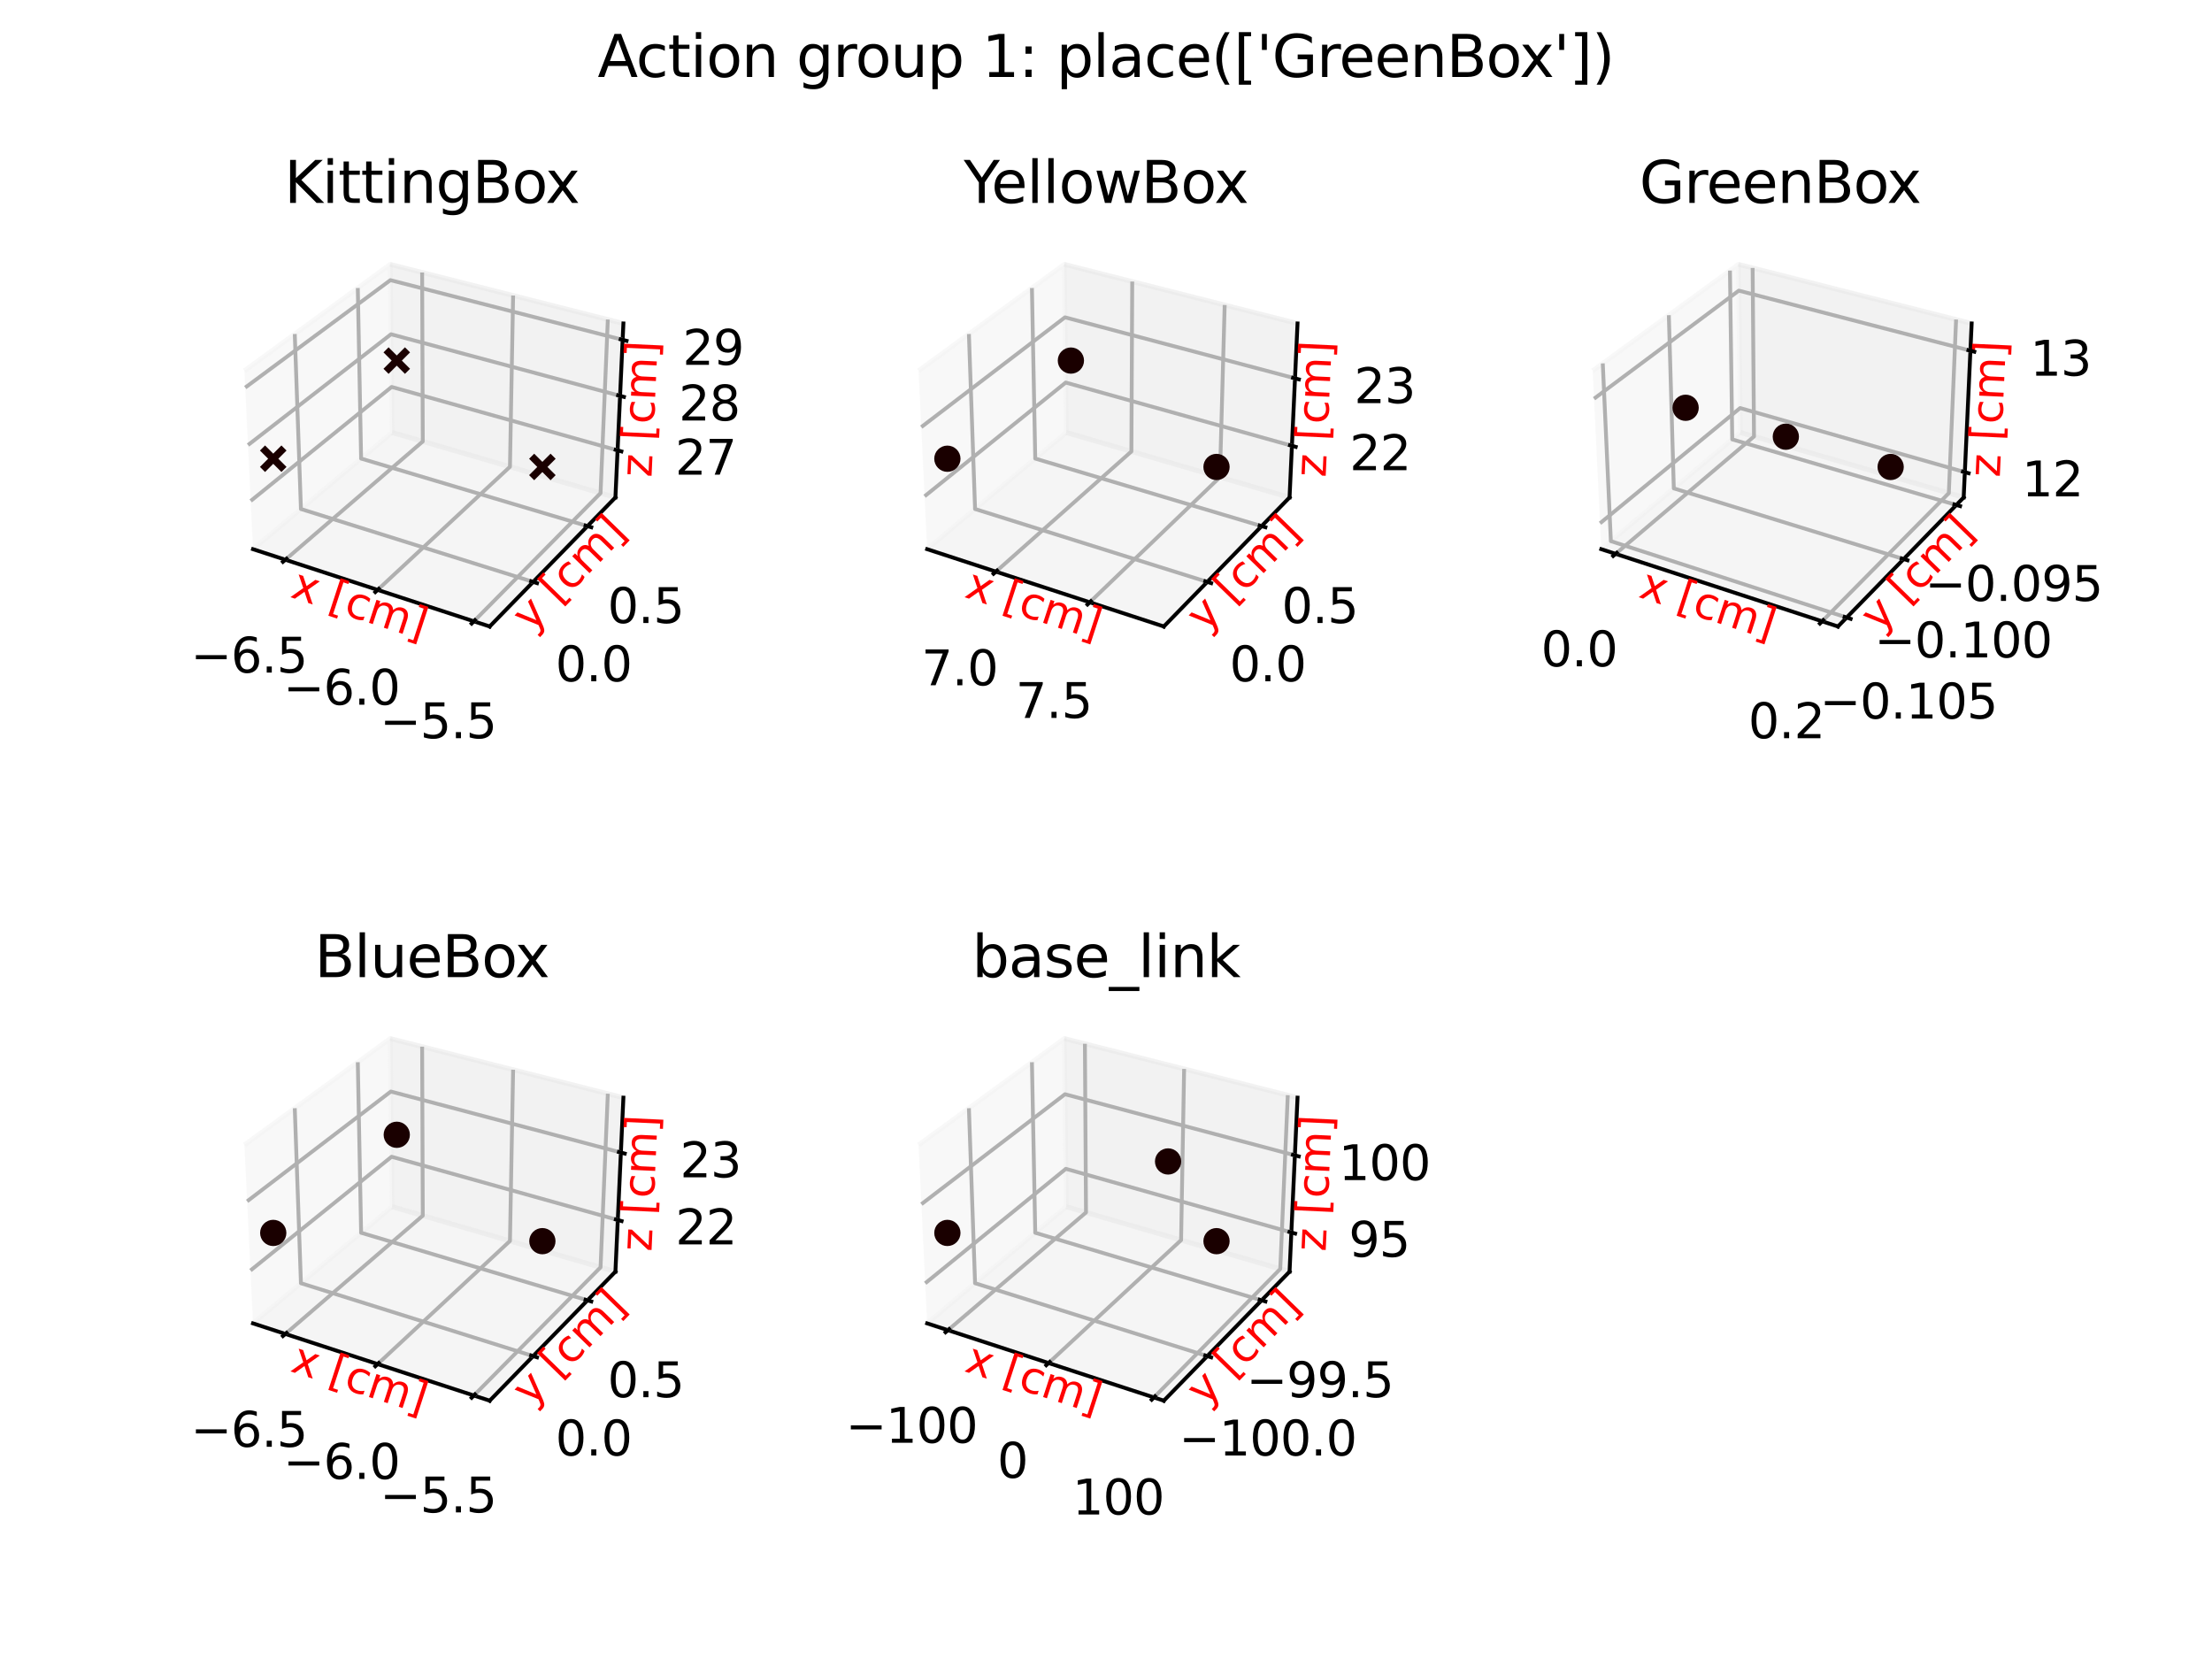<?xml version="1.0" encoding="utf-8" standalone="no"?>
<!DOCTYPE svg PUBLIC "-//W3C//DTD SVG 1.1//EN"
  "http://www.w3.org/Graphics/SVG/1.1/DTD/svg11.dtd">
<svg xmlns:xlink="http://www.w3.org/1999/xlink" width="460.8pt" height="345.6pt" viewBox="0 0 460.8 345.6" xmlns="http://www.w3.org/2000/svg" version="1.1">
 <defs>
  <style type="text/css">*{stroke-linejoin: round; stroke-linecap: butt}</style>
 </defs>
 <g id="figure_1">
  <g id="patch_1">
   <path d="M 0 345.6 
L 460.8 345.6 
L 460.8 0 
L 0 0 
z
" style="fill: #ffffff"/>
  </g>
  <g id="patch_2">
   <path d="M 46.08 136.046 
L 133.851 136.046 
L 133.851 48.274 
L 46.08 48.274 
z
" style="fill: #ffffff"/>
  </g>
  <g id="pane3d_1">
   <g id="patch_3">
    <path d="M 52.707 114.404 
L 81.692 90.108 
L 81.289 55.069 
L 50.917 77.234 
" style="fill: #f2f2f2; opacity: 0.5; stroke: #f2f2f2; stroke-linejoin: miter"/>
   </g>
  </g>
  <g id="pane3d_2">
   <g id="patch_4">
    <path d="M 81.692 90.108 
L 128.203 103.627 
L 129.863 67.381 
L 81.289 55.069 
" style="fill: #e6e6e6; opacity: 0.5; stroke: #e6e6e6; stroke-linejoin: miter"/>
   </g>
  </g>
  <g id="pane3d_3">
   <g id="patch_5">
    <path d="M 52.707 114.404 
L 102.011 130.507 
L 128.203 103.627 
L 81.692 90.108 
" style="fill: #ececec; opacity: 0.5; stroke: #ececec; stroke-linejoin: miter"/>
   </g>
  </g>
  <g id="axis3d_1">
   <g id="line2d_1">
    <path d="M 52.707 114.404 
L 102.011 130.507 
" style="fill: none; stroke: #000000; stroke-width: 0.8; stroke-linecap: square"/>
   </g>
   <g id="text_1">
    <!-- x [cm] -->
    <g style="fill: #ff0000" transform="translate(60.246 124.324)rotate(-341.913)scale(0.09 -0.09)">
     <defs>
      <path id="DejaVuSans-78" d="M 3513 3500 
L 2247 1797 
L 3578 0 
L 2900 0 
L 1881 1375 
L 863 0 
L 184 0 
L 1544 1831 
L 300 3500 
L 978 3500 
L 1906 2253 
L 2834 3500 
L 3513 3500 
z
" transform="scale(0.016)"/>
      <path id="DejaVuSans-20" transform="scale(0.016)"/>
      <path id="DejaVuSans-5b" d="M 550 4863 
L 1875 4863 
L 1875 4416 
L 1125 4416 
L 1125 -397 
L 1875 -397 
L 1875 -844 
L 550 -844 
L 550 4863 
z
" transform="scale(0.016)"/>
      <path id="DejaVuSans-63" d="M 3122 3366 
L 3122 2828 
Q 2878 2963 2633 3030 
Q 2388 3097 2138 3097 
Q 1578 3097 1268 2742 
Q 959 2388 959 1747 
Q 959 1106 1268 751 
Q 1578 397 2138 397 
Q 2388 397 2633 464 
Q 2878 531 3122 666 
L 3122 134 
Q 2881 22 2623 -34 
Q 2366 -91 2075 -91 
Q 1284 -91 818 406 
Q 353 903 353 1747 
Q 353 2603 823 3093 
Q 1294 3584 2113 3584 
Q 2378 3584 2631 3529 
Q 2884 3475 3122 3366 
z
" transform="scale(0.016)"/>
      <path id="DejaVuSans-6d" d="M 3328 2828 
Q 3544 3216 3844 3400 
Q 4144 3584 4550 3584 
Q 5097 3584 5394 3201 
Q 5691 2819 5691 2113 
L 5691 0 
L 5113 0 
L 5113 2094 
Q 5113 2597 4934 2840 
Q 4756 3084 4391 3084 
Q 3944 3084 3684 2787 
Q 3425 2491 3425 1978 
L 3425 0 
L 2847 0 
L 2847 2094 
Q 2847 2600 2669 2842 
Q 2491 3084 2119 3084 
Q 1678 3084 1418 2786 
Q 1159 2488 1159 1978 
L 1159 0 
L 581 0 
L 581 3500 
L 1159 3500 
L 1159 2956 
Q 1356 3278 1631 3431 
Q 1906 3584 2284 3584 
Q 2666 3584 2933 3390 
Q 3200 3197 3328 2828 
z
" transform="scale(0.016)"/>
      <path id="DejaVuSans-5d" d="M 1947 4863 
L 1947 -844 
L 622 -844 
L 622 -397 
L 1369 -397 
L 1369 4416 
L 622 4416 
L 622 4863 
L 1947 4863 
z
" transform="scale(0.016)"/>
     </defs>
     <use xlink:href="#DejaVuSans-78"/>
     <use xlink:href="#DejaVuSans-20" x="59.18"/>
     <use xlink:href="#DejaVuSans-5b" x="90.967"/>
     <use xlink:href="#DejaVuSans-63" x="129.98"/>
     <use xlink:href="#DejaVuSans-6d" x="184.961"/>
     <use xlink:href="#DejaVuSans-5d" x="282.373"/>
    </g>
   </g>
   <g id="Line3DCollection_1">
    <path d="M 59.444 116.604 
L 88.072 91.962 
L 87.939 56.755 
" style="fill: none; stroke: #b0b0b0; stroke-width: 0.8"/>
    <path d="M 78.668 122.883 
L 106.233 97.241 
L 106.893 61.559 
" style="fill: none; stroke: #b0b0b0; stroke-width: 0.8"/>
    <path d="M 98.715 129.43 
L 125.106 102.727 
L 126.622 66.56 
" style="fill: none; stroke: #b0b0b0; stroke-width: 0.8"/>
   </g>
   <g id="xtick_1">
    <g id="line2d_2">
     <path d="M 59.693 116.39 
L 58.944 117.034 
" style="fill: none; stroke: #000000; stroke-width: 0.8; stroke-linecap: square"/>
    </g>
    <g id="text_2">
     <!-- −6.5 -->
     <g transform="translate(39.727 140.113)scale(0.1 -0.1)">
      <defs>
       <path id="DejaVuSans-2212" d="M 678 2272 
L 4684 2272 
L 4684 1741 
L 678 1741 
L 678 2272 
z
" transform="scale(0.016)"/>
       <path id="DejaVuSans-36" d="M 2113 2584 
Q 1688 2584 1439 2293 
Q 1191 2003 1191 1497 
Q 1191 994 1439 701 
Q 1688 409 2113 409 
Q 2538 409 2786 701 
Q 3034 994 3034 1497 
Q 3034 2003 2786 2293 
Q 2538 2584 2113 2584 
z
M 3366 4563 
L 3366 3988 
Q 3128 4100 2886 4159 
Q 2644 4219 2406 4219 
Q 1781 4219 1451 3797 
Q 1122 3375 1075 2522 
Q 1259 2794 1537 2939 
Q 1816 3084 2150 3084 
Q 2853 3084 3261 2657 
Q 3669 2231 3669 1497 
Q 3669 778 3244 343 
Q 2819 -91 2113 -91 
Q 1303 -91 875 529 
Q 447 1150 447 2328 
Q 447 3434 972 4092 
Q 1497 4750 2381 4750 
Q 2619 4750 2861 4703 
Q 3103 4656 3366 4563 
z
" transform="scale(0.016)"/>
       <path id="DejaVuSans-2e" d="M 684 794 
L 1344 794 
L 1344 0 
L 684 0 
L 684 794 
z
" transform="scale(0.016)"/>
       <path id="DejaVuSans-35" d="M 691 4666 
L 3169 4666 
L 3169 4134 
L 1269 4134 
L 1269 2991 
Q 1406 3038 1543 3061 
Q 1681 3084 1819 3084 
Q 2600 3084 3056 2656 
Q 3513 2228 3513 1497 
Q 3513 744 3044 326 
Q 2575 -91 1722 -91 
Q 1428 -91 1123 -41 
Q 819 9 494 109 
L 494 744 
Q 775 591 1075 516 
Q 1375 441 1709 441 
Q 2250 441 2565 725 
Q 2881 1009 2881 1497 
Q 2881 1984 2565 2268 
Q 2250 2553 1709 2553 
Q 1456 2553 1204 2497 
Q 953 2441 691 2322 
L 691 4666 
z
" transform="scale(0.016)"/>
      </defs>
      <use xlink:href="#DejaVuSans-2212"/>
      <use xlink:href="#DejaVuSans-36" x="83.789"/>
      <use xlink:href="#DejaVuSans-2e" x="147.412"/>
      <use xlink:href="#DejaVuSans-35" x="179.199"/>
     </g>
    </g>
   </g>
   <g id="xtick_2">
    <g id="line2d_3">
     <path d="M 78.908 122.659 
L 78.186 123.331 
" style="fill: none; stroke: #000000; stroke-width: 0.8; stroke-linecap: square"/>
    </g>
    <g id="text_3">
     <!-- −6.0 -->
     <g transform="translate(59.015 146.802)scale(0.1 -0.1)">
      <defs>
       <path id="DejaVuSans-30" d="M 2034 4250 
Q 1547 4250 1301 3770 
Q 1056 3291 1056 2328 
Q 1056 1369 1301 889 
Q 1547 409 2034 409 
Q 2525 409 2770 889 
Q 3016 1369 3016 2328 
Q 3016 3291 2770 3770 
Q 2525 4250 2034 4250 
z
M 2034 4750 
Q 2819 4750 3233 4129 
Q 3647 3509 3647 2328 
Q 3647 1150 3233 529 
Q 2819 -91 2034 -91 
Q 1250 -91 836 529 
Q 422 1150 422 2328 
Q 422 3509 836 4129 
Q 1250 4750 2034 4750 
z
" transform="scale(0.016)"/>
      </defs>
      <use xlink:href="#DejaVuSans-2212"/>
      <use xlink:href="#DejaVuSans-36" x="83.789"/>
      <use xlink:href="#DejaVuSans-2e" x="147.412"/>
      <use xlink:href="#DejaVuSans-30" x="179.199"/>
     </g>
    </g>
   </g>
   <g id="xtick_3">
    <g id="line2d_4">
     <path d="M 98.945 129.197 
L 98.252 129.898 
" style="fill: none; stroke: #000000; stroke-width: 0.8; stroke-linecap: square"/>
    </g>
    <g id="text_4">
     <!-- −5.5 -->
     <g transform="translate(79.137 153.78)scale(0.1 -0.1)">
      <use xlink:href="#DejaVuSans-2212"/>
      <use xlink:href="#DejaVuSans-35" x="83.789"/>
      <use xlink:href="#DejaVuSans-2e" x="147.412"/>
      <use xlink:href="#DejaVuSans-35" x="179.199"/>
     </g>
    </g>
   </g>
  </g>
  <g id="axis3d_2">
   <g id="line2d_5">
    <path d="M 128.203 103.627 
L 102.011 130.507 
" style="fill: none; stroke: #000000; stroke-width: 0.8; stroke-linecap: square"/>
   </g>
   <g id="text_5">
    <!-- y [cm] -->
    <g style="fill: #ff0000" transform="translate(110.613 131.915)rotate(-45.742)scale(0.09 -0.09)">
     <defs>
      <path id="DejaVuSans-79" d="M 2059 -325 
Q 1816 -950 1584 -1140 
Q 1353 -1331 966 -1331 
L 506 -1331 
L 506 -850 
L 844 -850 
Q 1081 -850 1212 -737 
Q 1344 -625 1503 -206 
L 1606 56 
L 191 3500 
L 800 3500 
L 1894 763 
L 2988 3500 
L 3597 3500 
L 2059 -325 
z
" transform="scale(0.016)"/>
     </defs>
     <use xlink:href="#DejaVuSans-79"/>
     <use xlink:href="#DejaVuSans-20" x="59.18"/>
     <use xlink:href="#DejaVuSans-5b" x="90.967"/>
     <use xlink:href="#DejaVuSans-63" x="129.98"/>
     <use xlink:href="#DejaVuSans-6d" x="184.961"/>
     <use xlink:href="#DejaVuSans-5d" x="282.373"/>
    </g>
   </g>
   <g id="Line3DCollection_2">
    <path d="M 61.405 69.58 
L 62.691 106.036 
L 111.059 121.221 
" style="fill: none; stroke: #b0b0b0; stroke-width: 0.8"/>
    <path d="M 74.535 59.999 
L 75.227 95.528 
L 122.38 109.602 
" style="fill: none; stroke: #b0b0b0; stroke-width: 0.8"/>
   </g>
   <g id="xtick_4">
    <g id="line2d_6">
     <path d="M 110.651 121.094 
L 111.874 121.477 
" style="fill: none; stroke: #000000; stroke-width: 0.8; stroke-linecap: square"/>
    </g>
    <g id="text_6">
     <!-- 0.0 -->
     <g transform="translate(115.708 141.926)scale(0.1 -0.1)">
      <use xlink:href="#DejaVuSans-30"/>
      <use xlink:href="#DejaVuSans-2e" x="63.623"/>
      <use xlink:href="#DejaVuSans-30" x="95.41"/>
     </g>
    </g>
   </g>
   <g id="xtick_5">
    <g id="line2d_7">
     <path d="M 121.984 109.484 
L 123.174 109.839 
" style="fill: none; stroke: #000000; stroke-width: 0.8; stroke-linecap: square"/>
    </g>
    <g id="text_7">
     <!-- 0.5 -->
     <g transform="translate(126.567 129.785)scale(0.1 -0.1)">
      <use xlink:href="#DejaVuSans-30"/>
      <use xlink:href="#DejaVuSans-2e" x="63.623"/>
      <use xlink:href="#DejaVuSans-35" x="95.41"/>
     </g>
    </g>
   </g>
  </g>
  <g id="axis3d_3">
   <g id="line2d_8">
    <path d="M 128.203 103.627 
L 129.863 67.381 
" style="fill: none; stroke: #000000; stroke-width: 0.8; stroke-linecap: square"/>
   </g>
   <g id="text_8">
    <!-- z [cm] -->
    <g style="fill: #ff0000" transform="translate(135.713 99.509)rotate(-87.378)scale(0.09 -0.09)">
     <defs>
      <path id="DejaVuSans-7a" d="M 353 3500 
L 3084 3500 
L 3084 2975 
L 922 459 
L 3084 459 
L 3084 0 
L 275 0 
L 275 525 
L 2438 3041 
L 353 3041 
L 353 3500 
z
" transform="scale(0.016)"/>
     </defs>
     <use xlink:href="#DejaVuSans-7a"/>
     <use xlink:href="#DejaVuSans-20" x="52.49"/>
     <use xlink:href="#DejaVuSans-5b" x="84.277"/>
     <use xlink:href="#DejaVuSans-63" x="123.291"/>
     <use xlink:href="#DejaVuSans-6d" x="178.271"/>
     <use xlink:href="#DejaVuSans-5d" x="275.684"/>
    </g>
   </g>
   <g id="Line3DCollection_3">
    <path d="M 128.652 93.815 
L 81.583 80.608 
L 52.223 104.354 
" style="fill: none; stroke: #b0b0b0; stroke-width: 0.8"/>
    <path d="M 129.172 82.463 
L 81.457 69.631 
L 51.663 92.715 
" style="fill: none; stroke: #b0b0b0; stroke-width: 0.8"/>
    <path d="M 129.707 70.792 
L 81.327 58.36 
L 51.086 80.736 
" style="fill: none; stroke: #b0b0b0; stroke-width: 0.8"/>
   </g>
   <g id="xtick_6">
    <g id="line2d_9">
     <path d="M 128.257 93.704 
L 129.444 94.037 
" style="fill: none; stroke: #000000; stroke-width: 0.8; stroke-linecap: square"/>
    </g>
    <g id="text_9">
     <!-- 27 -->
     <g transform="translate(140.642 98.883)scale(0.1 -0.1)">
      <defs>
       <path id="DejaVuSans-32" d="M 1228 531 
L 3431 531 
L 3431 0 
L 469 0 
L 469 531 
Q 828 903 1448 1529 
Q 2069 2156 2228 2338 
Q 2531 2678 2651 2914 
Q 2772 3150 2772 3378 
Q 2772 3750 2511 3984 
Q 2250 4219 1831 4219 
Q 1534 4219 1204 4116 
Q 875 4013 500 3803 
L 500 4441 
Q 881 4594 1212 4672 
Q 1544 4750 1819 4750 
Q 2544 4750 2975 4387 
Q 3406 4025 3406 3419 
Q 3406 3131 3298 2873 
Q 3191 2616 2906 2266 
Q 2828 2175 2409 1742 
Q 1991 1309 1228 531 
z
" transform="scale(0.016)"/>
       <path id="DejaVuSans-37" d="M 525 4666 
L 3525 4666 
L 3525 4397 
L 1831 0 
L 1172 0 
L 2766 4134 
L 525 4134 
L 525 4666 
z
" transform="scale(0.016)"/>
      </defs>
      <use xlink:href="#DejaVuSans-32"/>
      <use xlink:href="#DejaVuSans-37" x="63.623"/>
     </g>
    </g>
   </g>
   <g id="xtick_7">
    <g id="line2d_10">
     <path d="M 128.771 82.355 
L 129.975 82.679 
" style="fill: none; stroke: #000000; stroke-width: 0.8; stroke-linecap: square"/>
    </g>
    <g id="text_10">
     <!-- 28 -->
     <g transform="translate(141.409 87.601)scale(0.1 -0.1)">
      <defs>
       <path id="DejaVuSans-38" d="M 2034 2216 
Q 1584 2216 1326 1975 
Q 1069 1734 1069 1313 
Q 1069 891 1326 650 
Q 1584 409 2034 409 
Q 2484 409 2743 651 
Q 3003 894 3003 1313 
Q 3003 1734 2745 1975 
Q 2488 2216 2034 2216 
z
M 1403 2484 
Q 997 2584 770 2862 
Q 544 3141 544 3541 
Q 544 4100 942 4425 
Q 1341 4750 2034 4750 
Q 2731 4750 3128 4425 
Q 3525 4100 3525 3541 
Q 3525 3141 3298 2862 
Q 3072 2584 2669 2484 
Q 3125 2378 3379 2068 
Q 3634 1759 3634 1313 
Q 3634 634 3220 271 
Q 2806 -91 2034 -91 
Q 1263 -91 848 271 
Q 434 634 434 1313 
Q 434 1759 690 2068 
Q 947 2378 1403 2484 
z
M 1172 3481 
Q 1172 3119 1398 2916 
Q 1625 2713 2034 2713 
Q 2441 2713 2670 2916 
Q 2900 3119 2900 3481 
Q 2900 3844 2670 4047 
Q 2441 4250 2034 4250 
Q 1625 4250 1398 4047 
Q 1172 3844 1172 3481 
z
" transform="scale(0.016)"/>
      </defs>
      <use xlink:href="#DejaVuSans-32"/>
      <use xlink:href="#DejaVuSans-38" x="63.623"/>
     </g>
    </g>
   </g>
   <g id="xtick_8">
    <g id="line2d_11">
     <path d="M 129.3 70.687 
L 130.521 71.001 
" style="fill: none; stroke: #000000; stroke-width: 0.8; stroke-linecap: square"/>
    </g>
    <g id="text_11">
     <!-- 29 -->
     <g transform="translate(142.197 76.005)scale(0.1 -0.1)">
      <defs>
       <path id="DejaVuSans-39" d="M 703 97 
L 703 672 
Q 941 559 1184 500 
Q 1428 441 1663 441 
Q 2288 441 2617 861 
Q 2947 1281 2994 2138 
Q 2813 1869 2534 1725 
Q 2256 1581 1919 1581 
Q 1219 1581 811 2004 
Q 403 2428 403 3163 
Q 403 3881 828 4315 
Q 1253 4750 1959 4750 
Q 2769 4750 3195 4129 
Q 3622 3509 3622 2328 
Q 3622 1225 3098 567 
Q 2575 -91 1691 -91 
Q 1453 -91 1209 -44 
Q 966 3 703 97 
z
M 1959 2075 
Q 2384 2075 2632 2365 
Q 2881 2656 2881 3163 
Q 2881 3666 2632 3958 
Q 2384 4250 1959 4250 
Q 1534 4250 1286 3958 
Q 1038 3666 1038 3163 
Q 1038 2656 1286 2365 
Q 1534 2075 1959 2075 
z
" transform="scale(0.016)"/>
      </defs>
      <use xlink:href="#DejaVuSans-32"/>
      <use xlink:href="#DejaVuSans-39" x="63.623"/>
     </g>
    </g>
   </g>
  </g>
  <g id="axes_1">
   <g id="Path3DCollection_1">
    <defs>
     <path id="m377308fefd" d="M -2.236 2.236 
L 2.236 -2.236 
M -2.236 -2.236 
L 2.236 2.236 
" style="stroke: #1a0000; stroke-width: 1.5"/>
    </defs>
    <g clip-path="url(#pc4b92cc518)">
     <use xlink:href="#m377308fefd" x="82.653" y="75.115" style="fill: #1a0000; stroke: #1a0000; stroke-width: 1.5"/>
    </g>
   </g>
   <g id="text_12">
    <!-- KittingBox -->
    <g transform="translate(59.23 42.274)scale(0.12 -0.12)">
     <defs>
      <path id="DejaVuSans-4b" d="M 628 4666 
L 1259 4666 
L 1259 2694 
L 3353 4666 
L 4166 4666 
L 1850 2491 
L 4331 0 
L 3500 0 
L 1259 2247 
L 1259 0 
L 628 0 
L 628 4666 
z
" transform="scale(0.016)"/>
      <path id="DejaVuSans-69" d="M 603 3500 
L 1178 3500 
L 1178 0 
L 603 0 
L 603 3500 
z
M 603 4863 
L 1178 4863 
L 1178 4134 
L 603 4134 
L 603 4863 
z
" transform="scale(0.016)"/>
      <path id="DejaVuSans-74" d="M 1172 4494 
L 1172 3500 
L 2356 3500 
L 2356 3053 
L 1172 3053 
L 1172 1153 
Q 1172 725 1289 603 
Q 1406 481 1766 481 
L 2356 481 
L 2356 0 
L 1766 0 
Q 1100 0 847 248 
Q 594 497 594 1153 
L 594 3053 
L 172 3053 
L 172 3500 
L 594 3500 
L 594 4494 
L 1172 4494 
z
" transform="scale(0.016)"/>
      <path id="DejaVuSans-6e" d="M 3513 2113 
L 3513 0 
L 2938 0 
L 2938 2094 
Q 2938 2591 2744 2837 
Q 2550 3084 2163 3084 
Q 1697 3084 1428 2787 
Q 1159 2491 1159 1978 
L 1159 0 
L 581 0 
L 581 3500 
L 1159 3500 
L 1159 2956 
Q 1366 3272 1645 3428 
Q 1925 3584 2291 3584 
Q 2894 3584 3203 3211 
Q 3513 2838 3513 2113 
z
" transform="scale(0.016)"/>
      <path id="DejaVuSans-67" d="M 2906 1791 
Q 2906 2416 2648 2759 
Q 2391 3103 1925 3103 
Q 1463 3103 1205 2759 
Q 947 2416 947 1791 
Q 947 1169 1205 825 
Q 1463 481 1925 481 
Q 2391 481 2648 825 
Q 2906 1169 2906 1791 
z
M 3481 434 
Q 3481 -459 3084 -895 
Q 2688 -1331 1869 -1331 
Q 1566 -1331 1297 -1286 
Q 1028 -1241 775 -1147 
L 775 -588 
Q 1028 -725 1275 -790 
Q 1522 -856 1778 -856 
Q 2344 -856 2625 -561 
Q 2906 -266 2906 331 
L 2906 616 
Q 2728 306 2450 153 
Q 2172 0 1784 0 
Q 1141 0 747 490 
Q 353 981 353 1791 
Q 353 2603 747 3093 
Q 1141 3584 1784 3584 
Q 2172 3584 2450 3431 
Q 2728 3278 2906 2969 
L 2906 3500 
L 3481 3500 
L 3481 434 
z
" transform="scale(0.016)"/>
      <path id="DejaVuSans-42" d="M 1259 2228 
L 1259 519 
L 2272 519 
Q 2781 519 3026 730 
Q 3272 941 3272 1375 
Q 3272 1813 3026 2020 
Q 2781 2228 2272 2228 
L 1259 2228 
z
M 1259 4147 
L 1259 2741 
L 2194 2741 
Q 2656 2741 2882 2914 
Q 3109 3088 3109 3444 
Q 3109 3797 2882 3972 
Q 2656 4147 2194 4147 
L 1259 4147 
z
M 628 4666 
L 2241 4666 
Q 2963 4666 3353 4366 
Q 3744 4066 3744 3513 
Q 3744 3084 3544 2831 
Q 3344 2578 2956 2516 
Q 3422 2416 3680 2098 
Q 3938 1781 3938 1306 
Q 3938 681 3513 340 
Q 3088 0 2303 0 
L 628 0 
L 628 4666 
z
" transform="scale(0.016)"/>
      <path id="DejaVuSans-6f" d="M 1959 3097 
Q 1497 3097 1228 2736 
Q 959 2375 959 1747 
Q 959 1119 1226 758 
Q 1494 397 1959 397 
Q 2419 397 2687 759 
Q 2956 1122 2956 1747 
Q 2956 2369 2687 2733 
Q 2419 3097 1959 3097 
z
M 1959 3584 
Q 2709 3584 3137 3096 
Q 3566 2609 3566 1747 
Q 3566 888 3137 398 
Q 2709 -91 1959 -91 
Q 1206 -91 779 398 
Q 353 888 353 1747 
Q 353 2609 779 3096 
Q 1206 3584 1959 3584 
z
" transform="scale(0.016)"/>
     </defs>
     <use xlink:href="#DejaVuSans-4b"/>
     <use xlink:href="#DejaVuSans-69" x="65.576"/>
     <use xlink:href="#DejaVuSans-74" x="93.359"/>
     <use xlink:href="#DejaVuSans-74" x="132.568"/>
     <use xlink:href="#DejaVuSans-69" x="171.777"/>
     <use xlink:href="#DejaVuSans-6e" x="199.561"/>
     <use xlink:href="#DejaVuSans-67" x="262.939"/>
     <use xlink:href="#DejaVuSans-42" x="326.416"/>
     <use xlink:href="#DejaVuSans-6f" x="395.02"/>
     <use xlink:href="#DejaVuSans-78" x="453.076"/>
    </g>
   </g>
   <g id="Path3DCollection_2">
    <g clip-path="url(#pc4b92cc518)">
     <use xlink:href="#m377308fefd" x="56.921" y="95.56" style="fill: #1a0000; stroke: #1a0000; stroke-width: 1.5"/>
    </g>
   </g>
   <g id="Path3DCollection_3">
    <g clip-path="url(#pc4b92cc518)">
     <use xlink:href="#m377308fefd" x="112.987" y="97.277" style="fill: #1a0000; stroke: #1a0000; stroke-width: 1.5"/>
    </g>
   </g>
  </g>
  <g id="patch_6">
   <path d="M 186.514 136.046 
L 274.286 136.046 
L 274.286 48.274 
L 186.514 48.274 
z
" style="fill: #ffffff"/>
  </g>
  <g id="pane3d_4">
   <g id="patch_7">
    <path d="M 193.142 114.404 
L 222.127 90.108 
L 221.724 55.069 
L 191.352 77.234 
" style="fill: #f2f2f2; opacity: 0.5; stroke: #f2f2f2; stroke-linejoin: miter"/>
   </g>
  </g>
  <g id="pane3d_5">
   <g id="patch_8">
    <path d="M 222.127 90.108 
L 268.637 103.627 
L 270.297 67.381 
L 221.724 55.069 
" style="fill: #e6e6e6; opacity: 0.5; stroke: #e6e6e6; stroke-linejoin: miter"/>
   </g>
  </g>
  <g id="pane3d_6">
   <g id="patch_9">
    <path d="M 193.142 114.404 
L 242.445 130.507 
L 268.637 103.627 
L 222.127 90.108 
" style="fill: #ececec; opacity: 0.5; stroke: #ececec; stroke-linejoin: miter"/>
   </g>
  </g>
  <g id="axis3d_4">
   <g id="line2d_12">
    <path d="M 193.142 114.404 
L 242.445 130.507 
" style="fill: none; stroke: #000000; stroke-width: 0.8; stroke-linecap: square"/>
   </g>
   <g id="text_13">
    <!-- x [cm] -->
    <g style="fill: #ff0000" transform="translate(200.68 124.324)rotate(-341.913)scale(0.09 -0.09)">
     <use xlink:href="#DejaVuSans-78"/>
     <use xlink:href="#DejaVuSans-20" x="59.18"/>
     <use xlink:href="#DejaVuSans-5b" x="90.967"/>
     <use xlink:href="#DejaVuSans-63" x="129.98"/>
     <use xlink:href="#DejaVuSans-6d" x="184.961"/>
     <use xlink:href="#DejaVuSans-5d" x="282.373"/>
    </g>
   </g>
   <g id="Line3DCollection_4">
    <path d="M 207.472 119.084 
L 235.688 94.05 
L 235.865 58.654 
" style="fill: none; stroke: #b0b0b0; stroke-width: 0.8"/>
    <path d="M 227.019 125.468 
L 254.129 99.41 
L 255.124 63.535 
" style="fill: none; stroke: #b0b0b0; stroke-width: 0.8"/>
   </g>
   <g id="xtick_9">
    <g id="line2d_13">
     <path d="M 207.718 118.866 
L 206.979 119.522 
" style="fill: none; stroke: #000000; stroke-width: 0.8; stroke-linecap: square"/>
    </g>
    <g id="text_14">
     <!-- 7.0 -->
     <g transform="translate(191.969 142.755)scale(0.1 -0.1)">
      <use xlink:href="#DejaVuSans-37"/>
      <use xlink:href="#DejaVuSans-2e" x="63.623"/>
      <use xlink:href="#DejaVuSans-30" x="95.41"/>
     </g>
    </g>
   </g>
   <g id="xtick_10">
    <g id="line2d_14">
     <path d="M 227.256 125.241 
L 226.545 125.925 
" style="fill: none; stroke: #000000; stroke-width: 0.8; stroke-linecap: square"/>
    </g>
    <g id="text_15">
     <!-- 7.5 -->
     <g transform="translate(211.584 149.557)scale(0.1 -0.1)">
      <use xlink:href="#DejaVuSans-37"/>
      <use xlink:href="#DejaVuSans-2e" x="63.623"/>
      <use xlink:href="#DejaVuSans-35" x="95.41"/>
     </g>
    </g>
   </g>
  </g>
  <g id="axis3d_5">
   <g id="line2d_15">
    <path d="M 268.637 103.627 
L 242.445 130.507 
" style="fill: none; stroke: #000000; stroke-width: 0.8; stroke-linecap: square"/>
   </g>
   <g id="text_16">
    <!-- y [cm] -->
    <g style="fill: #ff0000" transform="translate(251.047 131.915)rotate(-45.742)scale(0.09 -0.09)">
     <use xlink:href="#DejaVuSans-79"/>
     <use xlink:href="#DejaVuSans-20" x="59.18"/>
     <use xlink:href="#DejaVuSans-5b" x="90.967"/>
     <use xlink:href="#DejaVuSans-63" x="129.98"/>
     <use xlink:href="#DejaVuSans-6d" x="184.961"/>
     <use xlink:href="#DejaVuSans-5d" x="282.373"/>
    </g>
   </g>
   <g id="Line3DCollection_5">
    <path d="M 201.839 69.58 
L 203.125 106.036 
L 251.493 121.221 
" style="fill: none; stroke: #b0b0b0; stroke-width: 0.8"/>
    <path d="M 214.969 59.999 
L 215.661 95.528 
L 262.815 109.602 
" style="fill: none; stroke: #b0b0b0; stroke-width: 0.8"/>
   </g>
   <g id="xtick_11">
    <g id="line2d_16">
     <path d="M 251.086 121.094 
L 252.308 121.477 
" style="fill: none; stroke: #000000; stroke-width: 0.8; stroke-linecap: square"/>
    </g>
    <g id="text_17">
     <!-- 0.0 -->
     <g transform="translate(256.143 141.926)scale(0.1 -0.1)">
      <use xlink:href="#DejaVuSans-30"/>
      <use xlink:href="#DejaVuSans-2e" x="63.623"/>
      <use xlink:href="#DejaVuSans-30" x="95.41"/>
     </g>
    </g>
   </g>
   <g id="xtick_12">
    <g id="line2d_17">
     <path d="M 262.419 109.484 
L 263.608 109.839 
" style="fill: none; stroke: #000000; stroke-width: 0.8; stroke-linecap: square"/>
    </g>
    <g id="text_18">
     <!-- 0.5 -->
     <g transform="translate(267.002 129.785)scale(0.1 -0.1)">
      <use xlink:href="#DejaVuSans-30"/>
      <use xlink:href="#DejaVuSans-2e" x="63.623"/>
      <use xlink:href="#DejaVuSans-35" x="95.41"/>
     </g>
    </g>
   </g>
  </g>
  <g id="axis3d_6">
   <g id="line2d_18">
    <path d="M 268.637 103.627 
L 270.297 67.381 
" style="fill: none; stroke: #000000; stroke-width: 0.8; stroke-linecap: square"/>
   </g>
   <g id="text_19">
    <!-- z [cm] -->
    <g style="fill: #ff0000" transform="translate(276.148 99.509)rotate(-87.378)scale(0.09 -0.09)">
     <use xlink:href="#DejaVuSans-7a"/>
     <use xlink:href="#DejaVuSans-20" x="52.49"/>
     <use xlink:href="#DejaVuSans-5b" x="84.277"/>
     <use xlink:href="#DejaVuSans-63" x="123.291"/>
     <use xlink:href="#DejaVuSans-6d" x="178.271"/>
     <use xlink:href="#DejaVuSans-5d" x="275.684"/>
    </g>
   </g>
   <g id="Line3DCollection_6">
    <path d="M 269.13 92.868 
L 222.007 79.692 
L 192.611 103.384 
" style="fill: none; stroke: #b0b0b0; stroke-width: 0.8"/>
    <path d="M 269.773 78.815 
L 221.851 66.106 
L 191.917 88.972 
" style="fill: none; stroke: #b0b0b0; stroke-width: 0.8"/>
   </g>
   <g id="xtick_13">
    <g id="line2d_19">
     <path d="M 268.734 92.757 
L 269.922 93.09 
" style="fill: none; stroke: #000000; stroke-width: 0.8; stroke-linecap: square"/>
    </g>
    <g id="text_20">
     <!-- 22 -->
     <g transform="translate(281.14 97.942)scale(0.1 -0.1)">
      <use xlink:href="#DejaVuSans-32"/>
      <use xlink:href="#DejaVuSans-32" x="63.623"/>
     </g>
    </g>
   </g>
   <g id="xtick_14">
    <g id="line2d_20">
     <path d="M 269.371 78.708 
L 270.58 79.029 
" style="fill: none; stroke: #000000; stroke-width: 0.8; stroke-linecap: square"/>
    </g>
    <g id="text_21">
     <!-- 23 -->
     <g transform="translate(282.09 83.976)scale(0.1 -0.1)">
      <defs>
       <path id="DejaVuSans-33" d="M 2597 2516 
Q 3050 2419 3304 2112 
Q 3559 1806 3559 1356 
Q 3559 666 3084 287 
Q 2609 -91 1734 -91 
Q 1441 -91 1130 -33 
Q 819 25 488 141 
L 488 750 
Q 750 597 1062 519 
Q 1375 441 1716 441 
Q 2309 441 2620 675 
Q 2931 909 2931 1356 
Q 2931 1769 2642 2001 
Q 2353 2234 1838 2234 
L 1294 2234 
L 1294 2753 
L 1863 2753 
Q 2328 2753 2575 2939 
Q 2822 3125 2822 3475 
Q 2822 3834 2567 4026 
Q 2313 4219 1838 4219 
Q 1578 4219 1281 4162 
Q 984 4106 628 3988 
L 628 4550 
Q 988 4650 1302 4700 
Q 1616 4750 1894 4750 
Q 2613 4750 3031 4423 
Q 3450 4097 3450 3541 
Q 3450 3153 3228 2886 
Q 3006 2619 2597 2516 
z
" transform="scale(0.016)"/>
      </defs>
      <use xlink:href="#DejaVuSans-32"/>
      <use xlink:href="#DejaVuSans-33" x="63.623"/>
     </g>
    </g>
   </g>
  </g>
  <g id="axes_2">
   <g id="Path3DCollection_4">
    <defs>
     <path id="mbf94aef553" d="M 0 2.236 
C 0.593 2.236 1.162 2 1.581 1.581 
C 2 1.162 2.236 0.593 2.236 0 
C 2.236 -0.593 2 -1.162 1.581 -1.581 
C 1.162 -2 0.593 -2.236 0 -2.236 
C -0.593 -2.236 -1.162 -2 -1.581 -1.581 
C -2 -1.162 -2.236 -0.593 -2.236 0 
C -2.236 0.593 -2 1.162 -1.581 1.581 
C -1.162 2 -0.593 2.236 0 2.236 
z
" style="stroke: #1a0000"/>
    </defs>
    <g clip-path="url(#p2f3b9702f7)">
     <use xlink:href="#mbf94aef553" x="223.087" y="75.115" style="fill: #1a0000; stroke: #1a0000"/>
    </g>
   </g>
   <g id="text_22">
    <!-- YellowBox -->
    <g transform="translate(200.775 42.274)scale(0.12 -0.12)">
     <defs>
      <path id="DejaVuSans-59" d="M -13 4666 
L 666 4666 
L 1959 2747 
L 3244 4666 
L 3922 4666 
L 2272 2222 
L 2272 0 
L 1638 0 
L 1638 2222 
L -13 4666 
z
" transform="scale(0.016)"/>
      <path id="DejaVuSans-65" d="M 3597 1894 
L 3597 1613 
L 953 1613 
Q 991 1019 1311 708 
Q 1631 397 2203 397 
Q 2534 397 2845 478 
Q 3156 559 3463 722 
L 3463 178 
Q 3153 47 2828 -22 
Q 2503 -91 2169 -91 
Q 1331 -91 842 396 
Q 353 884 353 1716 
Q 353 2575 817 3079 
Q 1281 3584 2069 3584 
Q 2775 3584 3186 3129 
Q 3597 2675 3597 1894 
z
M 3022 2063 
Q 3016 2534 2758 2815 
Q 2500 3097 2075 3097 
Q 1594 3097 1305 2825 
Q 1016 2553 972 2059 
L 3022 2063 
z
" transform="scale(0.016)"/>
      <path id="DejaVuSans-6c" d="M 603 4863 
L 1178 4863 
L 1178 0 
L 603 0 
L 603 4863 
z
" transform="scale(0.016)"/>
      <path id="DejaVuSans-77" d="M 269 3500 
L 844 3500 
L 1563 769 
L 2278 3500 
L 2956 3500 
L 3675 769 
L 4391 3500 
L 4966 3500 
L 4050 0 
L 3372 0 
L 2619 2869 
L 1863 0 
L 1184 0 
L 269 3500 
z
" transform="scale(0.016)"/>
     </defs>
     <use xlink:href="#DejaVuSans-59"/>
     <use xlink:href="#DejaVuSans-65" x="47.834"/>
     <use xlink:href="#DejaVuSans-6c" x="109.357"/>
     <use xlink:href="#DejaVuSans-6c" x="137.141"/>
     <use xlink:href="#DejaVuSans-6f" x="164.924"/>
     <use xlink:href="#DejaVuSans-77" x="226.105"/>
     <use xlink:href="#DejaVuSans-42" x="307.893"/>
     <use xlink:href="#DejaVuSans-6f" x="376.496"/>
     <use xlink:href="#DejaVuSans-78" x="434.553"/>
    </g>
   </g>
   <g id="Path3DCollection_5">
    <g clip-path="url(#p2f3b9702f7)">
     <use xlink:href="#mbf94aef553" x="197.355" y="95.56" style="fill: #1a0000; stroke: #1a0000"/>
    </g>
   </g>
   <g id="Path3DCollection_6">
    <g clip-path="url(#p2f3b9702f7)">
     <use xlink:href="#mbf94aef553" x="253.422" y="97.277" style="fill: #1a0000; stroke: #1a0000"/>
    </g>
   </g>
  </g>
  <g id="patch_10">
   <path d="M 326.949 136.046 
L 414.72 136.046 
L 414.72 48.274 
L 326.949 48.274 
z
" style="fill: #ffffff"/>
  </g>
  <g id="pane3d_7">
   <g id="patch_11">
    <path d="M 333.576 114.404 
L 362.561 90.108 
L 362.158 55.069 
L 331.786 77.234 
" style="fill: #f2f2f2; opacity: 0.5; stroke: #f2f2f2; stroke-linejoin: miter"/>
   </g>
  </g>
  <g id="pane3d_8">
   <g id="patch_12">
    <path d="M 362.561 90.108 
L 409.071 103.627 
L 410.731 67.381 
L 362.158 55.069 
" style="fill: #e6e6e6; opacity: 0.5; stroke: #e6e6e6; stroke-linejoin: miter"/>
   </g>
  </g>
  <g id="pane3d_9">
   <g id="patch_13">
    <path d="M 333.576 114.404 
L 382.879 130.507 
L 409.071 103.627 
L 362.561 90.108 
" style="fill: #ececec; opacity: 0.5; stroke: #ececec; stroke-linejoin: miter"/>
   </g>
  </g>
  <g id="axis3d_7">
   <g id="line2d_21">
    <path d="M 333.576 114.404 
L 382.879 130.507 
" style="fill: none; stroke: #000000; stroke-width: 0.8; stroke-linecap: square"/>
   </g>
   <g id="text_23">
    <!-- x [cm] -->
    <g style="fill: #ff0000" transform="translate(341.114 124.324)rotate(-341.913)scale(0.09 -0.09)">
     <use xlink:href="#DejaVuSans-78"/>
     <use xlink:href="#DejaVuSans-20" x="59.18"/>
     <use xlink:href="#DejaVuSans-5b" x="90.967"/>
     <use xlink:href="#DejaVuSans-63" x="129.98"/>
     <use xlink:href="#DejaVuSans-6d" x="184.961"/>
     <use xlink:href="#DejaVuSans-5d" x="282.373"/>
    </g>
   </g>
   <g id="Line3DCollection_7">
    <path d="M 336.562 115.379 
L 365.39 90.93 
L 365.106 55.817 
" style="fill: none; stroke: #b0b0b0; stroke-width: 0.8"/>
    <path d="M 379.583 129.43 
L 405.975 102.727 
L 407.491 66.56 
" style="fill: none; stroke: #b0b0b0; stroke-width: 0.8"/>
   </g>
   <g id="xtick_15">
    <g id="line2d_22">
     <path d="M 336.813 115.166 
L 336.059 115.806 
" style="fill: none; stroke: #000000; stroke-width: 0.8; stroke-linecap: square"/>
    </g>
    <g id="text_24">
     <!-- 0.0 -->
     <g transform="translate(321.024 138.808)scale(0.1 -0.1)">
      <use xlink:href="#DejaVuSans-30"/>
      <use xlink:href="#DejaVuSans-2e" x="63.623"/>
      <use xlink:href="#DejaVuSans-30" x="95.41"/>
     </g>
    </g>
   </g>
   <g id="xtick_16">
    <g id="line2d_23">
     <path d="M 379.814 129.197 
L 379.121 129.898 
" style="fill: none; stroke: #000000; stroke-width: 0.8; stroke-linecap: square"/>
    </g>
    <g id="text_25">
     <!-- 0.2 -->
     <g transform="translate(364.196 153.78)scale(0.1 -0.1)">
      <use xlink:href="#DejaVuSans-30"/>
      <use xlink:href="#DejaVuSans-2e" x="63.623"/>
      <use xlink:href="#DejaVuSans-32" x="95.41"/>
     </g>
    </g>
   </g>
  </g>
  <g id="axis3d_8">
   <g id="line2d_24">
    <path d="M 409.071 103.627 
L 382.879 130.507 
" style="fill: none; stroke: #000000; stroke-width: 0.8; stroke-linecap: square"/>
   </g>
   <g id="text_26">
    <!-- y [cm] -->
    <g style="fill: #ff0000" transform="translate(391.481 131.915)rotate(-45.742)scale(0.09 -0.09)">
     <use xlink:href="#DejaVuSans-79"/>
     <use xlink:href="#DejaVuSans-20" x="59.18"/>
     <use xlink:href="#DejaVuSans-5b" x="90.967"/>
     <use xlink:href="#DejaVuSans-63" x="129.98"/>
     <use xlink:href="#DejaVuSans-6d" x="184.961"/>
     <use xlink:href="#DejaVuSans-5d" x="282.373"/>
    </g>
   </g>
   <g id="Line3DCollection_8">
    <path d="M 333.886 75.701 
L 335.573 112.73 
L 384.692 128.647 
" style="fill: none; stroke: #b0b0b0; stroke-width: 0.8"/>
    <path d="M 347.648 65.658 
L 348.686 101.739 
L 396.562 116.465 
" style="fill: none; stroke: #b0b0b0; stroke-width: 0.8"/>
    <path d="M 360.38 56.367 
L 360.858 91.535 
L 407.539 105.199 
" style="fill: none; stroke: #b0b0b0; stroke-width: 0.8"/>
   </g>
   <g id="xtick_17">
    <g id="line2d_25">
     <path d="M 384.278 128.513 
L 385.521 128.915 
" style="fill: none; stroke: #000000; stroke-width: 0.8; stroke-linecap: square"/>
    </g>
    <g id="text_27">
     <!-- −0.105 -->
     <g transform="translate(379.084 149.685)scale(0.1 -0.1)">
      <defs>
       <path id="DejaVuSans-31" d="M 794 531 
L 1825 531 
L 1825 4091 
L 703 3866 
L 703 4441 
L 1819 4666 
L 2450 4666 
L 2450 531 
L 3481 531 
L 3481 0 
L 794 0 
L 794 531 
z
" transform="scale(0.016)"/>
      </defs>
      <use xlink:href="#DejaVuSans-2212"/>
      <use xlink:href="#DejaVuSans-30" x="83.789"/>
      <use xlink:href="#DejaVuSans-2e" x="147.412"/>
      <use xlink:href="#DejaVuSans-31" x="179.199"/>
      <use xlink:href="#DejaVuSans-30" x="242.822"/>
      <use xlink:href="#DejaVuSans-35" x="306.445"/>
     </g>
    </g>
   </g>
   <g id="xtick_18">
    <g id="line2d_26">
     <path d="M 396.159 116.341 
L 397.368 116.713 
" style="fill: none; stroke: #000000; stroke-width: 0.8; stroke-linecap: square"/>
    </g>
    <g id="text_28">
     <!-- −0.100 -->
     <g transform="translate(390.47 136.955)scale(0.1 -0.1)">
      <use xlink:href="#DejaVuSans-2212"/>
      <use xlink:href="#DejaVuSans-30" x="83.789"/>
      <use xlink:href="#DejaVuSans-2e" x="147.412"/>
      <use xlink:href="#DejaVuSans-31" x="179.199"/>
      <use xlink:href="#DejaVuSans-30" x="242.822"/>
      <use xlink:href="#DejaVuSans-30" x="306.445"/>
     </g>
    </g>
   </g>
   <g id="xtick_19">
    <g id="line2d_27">
     <path d="M 407.147 105.085 
L 408.324 105.429 
" style="fill: none; stroke: #000000; stroke-width: 0.8; stroke-linecap: square"/>
    </g>
    <g id="text_29">
     <!-- −0.095 -->
     <g transform="translate(400.998 125.185)scale(0.1 -0.1)">
      <use xlink:href="#DejaVuSans-2212"/>
      <use xlink:href="#DejaVuSans-30" x="83.789"/>
      <use xlink:href="#DejaVuSans-2e" x="147.412"/>
      <use xlink:href="#DejaVuSans-30" x="179.199"/>
      <use xlink:href="#DejaVuSans-39" x="242.822"/>
      <use xlink:href="#DejaVuSans-35" x="306.445"/>
     </g>
    </g>
   </g>
  </g>
  <g id="axis3d_9">
   <g id="line2d_28">
    <path d="M 409.071 103.627 
L 410.731 67.381 
" style="fill: none; stroke: #000000; stroke-width: 0.8; stroke-linecap: square"/>
   </g>
   <g id="text_30">
    <!-- z [cm] -->
    <g style="fill: #ff0000" transform="translate(416.582 99.509)rotate(-87.378)scale(0.09 -0.09)">
     <use xlink:href="#DejaVuSans-7a"/>
     <use xlink:href="#DejaVuSans-20" x="52.49"/>
     <use xlink:href="#DejaVuSans-5b" x="84.277"/>
     <use xlink:href="#DejaVuSans-63" x="123.291"/>
     <use xlink:href="#DejaVuSans-6d" x="178.271"/>
     <use xlink:href="#DejaVuSans-5d" x="275.684"/>
    </g>
   </g>
   <g id="Line3DCollection_9">
    <path d="M 409.313 98.358 
L 362.502 85.005 
L 333.316 109.008 
" style="fill: none; stroke: #b0b0b0; stroke-width: 0.8"/>
    <path d="M 410.471 73.058 
L 362.221 60.547 
L 332.067 83.063 
" style="fill: none; stroke: #b0b0b0; stroke-width: 0.8"/>
   </g>
   <g id="xtick_20">
    <g id="line2d_29">
     <path d="M 408.92 98.246 
L 410.1 98.582 
" style="fill: none; stroke: #000000; stroke-width: 0.8; stroke-linecap: square"/>
    </g>
    <g id="text_31">
     <!-- 12 -->
     <g transform="translate(421.203 103.398)scale(0.1 -0.1)">
      <use xlink:href="#DejaVuSans-31"/>
      <use xlink:href="#DejaVuSans-32" x="63.623"/>
     </g>
    </g>
   </g>
   <g id="xtick_21">
    <g id="line2d_30">
     <path d="M 410.066 72.953 
L 411.284 73.268 
" style="fill: none; stroke: #000000; stroke-width: 0.8; stroke-linecap: square"/>
    </g>
    <g id="text_32">
     <!-- 13 -->
     <g transform="translate(422.913 78.257)scale(0.1 -0.1)">
      <use xlink:href="#DejaVuSans-31"/>
      <use xlink:href="#DejaVuSans-33" x="63.623"/>
     </g>
    </g>
   </g>
  </g>
  <g id="axes_3">
   <g id="Path3DCollection_7">
    <g clip-path="url(#pd3b7b7873c)">
     <use xlink:href="#mbf94aef553" x="351.146" y="84.948" style="fill: #1a0000; stroke: #1a0000"/>
    </g>
   </g>
   <g id="text_33">
    <!-- GreenBox -->
    <g transform="translate(341.516 42.274)scale(0.12 -0.12)">
     <defs>
      <path id="DejaVuSans-47" d="M 3809 666 
L 3809 1919 
L 2778 1919 
L 2778 2438 
L 4434 2438 
L 4434 434 
Q 4069 175 3628 42 
Q 3188 -91 2688 -91 
Q 1594 -91 976 548 
Q 359 1188 359 2328 
Q 359 3472 976 4111 
Q 1594 4750 2688 4750 
Q 3144 4750 3555 4637 
Q 3966 4525 4313 4306 
L 4313 3634 
Q 3963 3931 3569 4081 
Q 3175 4231 2741 4231 
Q 1884 4231 1454 3753 
Q 1025 3275 1025 2328 
Q 1025 1384 1454 906 
Q 1884 428 2741 428 
Q 3075 428 3337 486 
Q 3600 544 3809 666 
z
" transform="scale(0.016)"/>
      <path id="DejaVuSans-72" d="M 2631 2963 
Q 2534 3019 2420 3045 
Q 2306 3072 2169 3072 
Q 1681 3072 1420 2755 
Q 1159 2438 1159 1844 
L 1159 0 
L 581 0 
L 581 3500 
L 1159 3500 
L 1159 2956 
Q 1341 3275 1631 3429 
Q 1922 3584 2338 3584 
Q 2397 3584 2469 3576 
Q 2541 3569 2628 3553 
L 2631 2963 
z
" transform="scale(0.016)"/>
     </defs>
     <use xlink:href="#DejaVuSans-47"/>
     <use xlink:href="#DejaVuSans-72" x="77.49"/>
     <use xlink:href="#DejaVuSans-65" x="116.354"/>
     <use xlink:href="#DejaVuSans-65" x="177.877"/>
     <use xlink:href="#DejaVuSans-6e" x="239.4"/>
     <use xlink:href="#DejaVuSans-42" x="302.779"/>
     <use xlink:href="#DejaVuSans-6f" x="371.383"/>
     <use xlink:href="#DejaVuSans-78" x="429.439"/>
    </g>
   </g>
   <g id="Path3DCollection_8">
    <g clip-path="url(#pd3b7b7873c)">
     <use xlink:href="#mbf94aef553" x="372.02" y="90.974" style="fill: #1a0000; stroke: #1a0000"/>
    </g>
   </g>
   <g id="Path3DCollection_9">
    <g clip-path="url(#pd3b7b7873c)">
     <use xlink:href="#mbf94aef553" x="393.856" y="97.277" style="fill: #1a0000; stroke: #1a0000"/>
    </g>
   </g>
  </g>
  <g id="patch_14">
   <path d="M 46.08 297.326 
L 133.851 297.326 
L 133.851 209.554 
L 46.08 209.554 
z
" style="fill: #ffffff"/>
  </g>
  <g id="pane3d_10">
   <g id="patch_15">
    <path d="M 52.707 275.684 
L 81.692 251.388 
L 81.289 216.349 
L 50.917 238.514 
" style="fill: #f2f2f2; opacity: 0.5; stroke: #f2f2f2; stroke-linejoin: miter"/>
   </g>
  </g>
  <g id="pane3d_11">
   <g id="patch_16">
    <path d="M 81.692 251.388 
L 128.203 264.907 
L 129.863 228.661 
L 81.289 216.349 
" style="fill: #e6e6e6; opacity: 0.5; stroke: #e6e6e6; stroke-linejoin: miter"/>
   </g>
  </g>
  <g id="pane3d_12">
   <g id="patch_17">
    <path d="M 52.707 275.684 
L 102.011 291.787 
L 128.203 264.907 
L 81.692 251.388 
" style="fill: #ececec; opacity: 0.5; stroke: #ececec; stroke-linejoin: miter"/>
   </g>
  </g>
  <g id="axis3d_10">
   <g id="line2d_31">
    <path d="M 52.707 275.684 
L 102.011 291.787 
" style="fill: none; stroke: #000000; stroke-width: 0.8; stroke-linecap: square"/>
   </g>
   <g id="text_34">
    <!-- x [cm] -->
    <g style="fill: #ff0000" transform="translate(60.246 285.604)rotate(-341.913)scale(0.09 -0.09)">
     <use xlink:href="#DejaVuSans-78"/>
     <use xlink:href="#DejaVuSans-20" x="59.18"/>
     <use xlink:href="#DejaVuSans-5b" x="90.967"/>
     <use xlink:href="#DejaVuSans-63" x="129.98"/>
     <use xlink:href="#DejaVuSans-6d" x="184.961"/>
     <use xlink:href="#DejaVuSans-5d" x="282.373"/>
    </g>
   </g>
   <g id="Line3DCollection_10">
    <path d="M 59.444 277.884 
L 88.072 253.242 
L 87.939 218.035 
" style="fill: none; stroke: #b0b0b0; stroke-width: 0.8"/>
    <path d="M 78.668 284.163 
L 106.233 258.521 
L 106.893 222.839 
" style="fill: none; stroke: #b0b0b0; stroke-width: 0.8"/>
    <path d="M 98.715 290.71 
L 125.106 264.007 
L 126.622 227.84 
" style="fill: none; stroke: #b0b0b0; stroke-width: 0.8"/>
   </g>
   <g id="xtick_22">
    <g id="line2d_32">
     <path d="M 59.693 277.67 
L 58.944 278.314 
" style="fill: none; stroke: #000000; stroke-width: 0.8; stroke-linecap: square"/>
    </g>
    <g id="text_35">
     <!-- −6.5 -->
     <g transform="translate(39.727 301.393)scale(0.1 -0.1)">
      <use xlink:href="#DejaVuSans-2212"/>
      <use xlink:href="#DejaVuSans-36" x="83.789"/>
      <use xlink:href="#DejaVuSans-2e" x="147.412"/>
      <use xlink:href="#DejaVuSans-35" x="179.199"/>
     </g>
    </g>
   </g>
   <g id="xtick_23">
    <g id="line2d_33">
     <path d="M 78.908 283.939 
L 78.186 284.611 
" style="fill: none; stroke: #000000; stroke-width: 0.8; stroke-linecap: square"/>
    </g>
    <g id="text_36">
     <!-- −6.0 -->
     <g transform="translate(59.015 308.082)scale(0.1 -0.1)">
      <use xlink:href="#DejaVuSans-2212"/>
      <use xlink:href="#DejaVuSans-36" x="83.789"/>
      <use xlink:href="#DejaVuSans-2e" x="147.412"/>
      <use xlink:href="#DejaVuSans-30" x="179.199"/>
     </g>
    </g>
   </g>
   <g id="xtick_24">
    <g id="line2d_34">
     <path d="M 98.945 290.477 
L 98.252 291.178 
" style="fill: none; stroke: #000000; stroke-width: 0.8; stroke-linecap: square"/>
    </g>
    <g id="text_37">
     <!-- −5.5 -->
     <g transform="translate(79.137 315.06)scale(0.1 -0.1)">
      <use xlink:href="#DejaVuSans-2212"/>
      <use xlink:href="#DejaVuSans-35" x="83.789"/>
      <use xlink:href="#DejaVuSans-2e" x="147.412"/>
      <use xlink:href="#DejaVuSans-35" x="179.199"/>
     </g>
    </g>
   </g>
  </g>
  <g id="axis3d_11">
   <g id="line2d_35">
    <path d="M 128.203 264.907 
L 102.011 291.787 
" style="fill: none; stroke: #000000; stroke-width: 0.8; stroke-linecap: square"/>
   </g>
   <g id="text_38">
    <!-- y [cm] -->
    <g style="fill: #ff0000" transform="translate(110.613 293.195)rotate(-45.742)scale(0.09 -0.09)">
     <use xlink:href="#DejaVuSans-79"/>
     <use xlink:href="#DejaVuSans-20" x="59.18"/>
     <use xlink:href="#DejaVuSans-5b" x="90.967"/>
     <use xlink:href="#DejaVuSans-63" x="129.98"/>
     <use xlink:href="#DejaVuSans-6d" x="184.961"/>
     <use xlink:href="#DejaVuSans-5d" x="282.373"/>
    </g>
   </g>
   <g id="Line3DCollection_11">
    <path d="M 61.405 230.86 
L 62.691 267.316 
L 111.059 282.501 
" style="fill: none; stroke: #b0b0b0; stroke-width: 0.8"/>
    <path d="M 74.535 221.279 
L 75.227 256.808 
L 122.38 270.882 
" style="fill: none; stroke: #b0b0b0; stroke-width: 0.8"/>
   </g>
   <g id="xtick_25">
    <g id="line2d_36">
     <path d="M 110.651 282.374 
L 111.874 282.757 
" style="fill: none; stroke: #000000; stroke-width: 0.8; stroke-linecap: square"/>
    </g>
    <g id="text_39">
     <!-- 0.0 -->
     <g transform="translate(115.708 303.206)scale(0.1 -0.1)">
      <use xlink:href="#DejaVuSans-30"/>
      <use xlink:href="#DejaVuSans-2e" x="63.623"/>
      <use xlink:href="#DejaVuSans-30" x="95.41"/>
     </g>
    </g>
   </g>
   <g id="xtick_26">
    <g id="line2d_37">
     <path d="M 121.984 270.764 
L 123.174 271.119 
" style="fill: none; stroke: #000000; stroke-width: 0.8; stroke-linecap: square"/>
    </g>
    <g id="text_40">
     <!-- 0.5 -->
     <g transform="translate(126.567 291.065)scale(0.1 -0.1)">
      <use xlink:href="#DejaVuSans-30"/>
      <use xlink:href="#DejaVuSans-2e" x="63.623"/>
      <use xlink:href="#DejaVuSans-35" x="95.41"/>
     </g>
    </g>
   </g>
  </g>
  <g id="axis3d_12">
   <g id="line2d_38">
    <path d="M 128.203 264.907 
L 129.863 228.661 
" style="fill: none; stroke: #000000; stroke-width: 0.8; stroke-linecap: square"/>
   </g>
   <g id="text_41">
    <!-- z [cm] -->
    <g style="fill: #ff0000" transform="translate(135.713 260.789)rotate(-87.378)scale(0.09 -0.09)">
     <use xlink:href="#DejaVuSans-7a"/>
     <use xlink:href="#DejaVuSans-20" x="52.49"/>
     <use xlink:href="#DejaVuSans-5b" x="84.277"/>
     <use xlink:href="#DejaVuSans-63" x="123.291"/>
     <use xlink:href="#DejaVuSans-6d" x="178.271"/>
     <use xlink:href="#DejaVuSans-5d" x="275.684"/>
    </g>
   </g>
   <g id="Line3DCollection_12">
    <path d="M 128.696 254.148 
L 81.573 240.972 
L 52.177 264.664 
" style="fill: none; stroke: #b0b0b0; stroke-width: 0.8"/>
    <path d="M 129.339 240.095 
L 81.416 227.386 
L 51.483 250.252 
" style="fill: none; stroke: #b0b0b0; stroke-width: 0.8"/>
   </g>
   <g id="xtick_27">
    <g id="line2d_39">
     <path d="M 128.3 254.037 
L 129.488 254.37 
" style="fill: none; stroke: #000000; stroke-width: 0.8; stroke-linecap: square"/>
    </g>
    <g id="text_42">
     <!-- 22 -->
     <g transform="translate(140.706 259.222)scale(0.1 -0.1)">
      <use xlink:href="#DejaVuSans-32"/>
      <use xlink:href="#DejaVuSans-32" x="63.623"/>
     </g>
    </g>
   </g>
   <g id="xtick_28">
    <g id="line2d_40">
     <path d="M 128.936 239.988 
L 130.146 240.309 
" style="fill: none; stroke: #000000; stroke-width: 0.8; stroke-linecap: square"/>
    </g>
    <g id="text_43">
     <!-- 23 -->
     <g transform="translate(141.655 245.256)scale(0.1 -0.1)">
      <use xlink:href="#DejaVuSans-32"/>
      <use xlink:href="#DejaVuSans-33" x="63.623"/>
     </g>
    </g>
   </g>
  </g>
  <g id="axes_4">
   <g id="Path3DCollection_10">
    <g clip-path="url(#p15f516707d)">
     <use xlink:href="#mbf94aef553" x="82.653" y="236.395" style="fill: #1a0000; stroke: #1a0000"/>
    </g>
   </g>
   <g id="text_44">
    <!-- BlueBox -->
    <g transform="translate(65.536 203.554)scale(0.12 -0.12)">
     <defs>
      <path id="DejaVuSans-75" d="M 544 1381 
L 544 3500 
L 1119 3500 
L 1119 1403 
Q 1119 906 1312 657 
Q 1506 409 1894 409 
Q 2359 409 2629 706 
Q 2900 1003 2900 1516 
L 2900 3500 
L 3475 3500 
L 3475 0 
L 2900 0 
L 2900 538 
Q 2691 219 2414 64 
Q 2138 -91 1772 -91 
Q 1169 -91 856 284 
Q 544 659 544 1381 
z
M 1991 3584 
L 1991 3584 
z
" transform="scale(0.016)"/>
     </defs>
     <use xlink:href="#DejaVuSans-42"/>
     <use xlink:href="#DejaVuSans-6c" x="68.604"/>
     <use xlink:href="#DejaVuSans-75" x="96.387"/>
     <use xlink:href="#DejaVuSans-65" x="159.766"/>
     <use xlink:href="#DejaVuSans-42" x="221.289"/>
     <use xlink:href="#DejaVuSans-6f" x="289.893"/>
     <use xlink:href="#DejaVuSans-78" x="347.949"/>
    </g>
   </g>
   <g id="Path3DCollection_11">
    <g clip-path="url(#p15f516707d)">
     <use xlink:href="#mbf94aef553" x="56.921" y="256.84" style="fill: #1a0000; stroke: #1a0000"/>
    </g>
   </g>
   <g id="Path3DCollection_12">
    <g clip-path="url(#p15f516707d)">
     <use xlink:href="#mbf94aef553" x="112.987" y="258.557" style="fill: #1a0000; stroke: #1a0000"/>
    </g>
   </g>
  </g>
  <g id="patch_18">
   <path d="M 186.514 297.326 
L 274.286 297.326 
L 274.286 209.554 
L 186.514 209.554 
z
" style="fill: #ffffff"/>
  </g>
  <g id="pane3d_13">
   <g id="patch_19">
    <path d="M 193.142 275.684 
L 222.127 251.388 
L 221.724 216.349 
L 191.352 238.514 
" style="fill: #f2f2f2; opacity: 0.5; stroke: #f2f2f2; stroke-linejoin: miter"/>
   </g>
  </g>
  <g id="pane3d_14">
   <g id="patch_20">
    <path d="M 222.127 251.388 
L 268.637 264.907 
L 270.297 228.661 
L 221.724 216.349 
" style="fill: #e6e6e6; opacity: 0.5; stroke: #e6e6e6; stroke-linejoin: miter"/>
   </g>
  </g>
  <g id="pane3d_15">
   <g id="patch_21">
    <path d="M 193.142 275.684 
L 242.445 291.787 
L 268.637 264.907 
L 222.127 251.388 
" style="fill: #ececec; opacity: 0.5; stroke: #ececec; stroke-linejoin: miter"/>
   </g>
  </g>
  <g id="axis3d_13">
   <g id="line2d_41">
    <path d="M 193.142 275.684 
L 242.445 291.787 
" style="fill: none; stroke: #000000; stroke-width: 0.8; stroke-linecap: square"/>
   </g>
   <g id="text_45">
    <!-- x [cm] -->
    <g style="fill: #ff0000" transform="translate(200.68 285.604)rotate(-341.913)scale(0.09 -0.09)">
     <use xlink:href="#DejaVuSans-78"/>
     <use xlink:href="#DejaVuSans-20" x="59.18"/>
     <use xlink:href="#DejaVuSans-5b" x="90.967"/>
     <use xlink:href="#DejaVuSans-63" x="129.98"/>
     <use xlink:href="#DejaVuSans-6d" x="184.961"/>
     <use xlink:href="#DejaVuSans-5d" x="282.373"/>
    </g>
   </g>
   <g id="Line3DCollection_13">
    <path d="M 197.478 277.1 
L 226.234 252.582 
L 226.005 217.435 
" style="fill: none; stroke: #b0b0b0; stroke-width: 0.8"/>
    <path d="M 218.439 283.946 
L 246.042 258.34 
L 246.674 222.674 
" style="fill: none; stroke: #b0b0b0; stroke-width: 0.8"/>
    <path d="M 240.383 291.113 
L 266.7 264.344 
L 268.27 228.147 
" style="fill: none; stroke: #b0b0b0; stroke-width: 0.8"/>
   </g>
   <g id="xtick_29">
    <g id="line2d_42">
     <path d="M 197.729 276.887 
L 196.976 277.528 
" style="fill: none; stroke: #000000; stroke-width: 0.8; stroke-linecap: square"/>
    </g>
    <g id="text_46">
     <!-- −100 -->
     <g transform="translate(176.162 300.558)scale(0.1 -0.1)">
      <use xlink:href="#DejaVuSans-2212"/>
      <use xlink:href="#DejaVuSans-31" x="83.789"/>
      <use xlink:href="#DejaVuSans-30" x="147.412"/>
      <use xlink:href="#DejaVuSans-30" x="211.035"/>
     </g>
    </g>
   </g>
   <g id="xtick_30">
    <g id="line2d_43">
     <path d="M 218.68 283.723 
L 217.956 284.394 
" style="fill: none; stroke: #000000; stroke-width: 0.8; stroke-linecap: square"/>
    </g>
    <g id="text_47">
     <!-- 0 -->
     <g transform="translate(207.743 307.851)scale(0.1 -0.1)">
      <use xlink:href="#DejaVuSans-30"/>
     </g>
    </g>
   </g>
   <g id="xtick_31">
    <g id="line2d_44">
     <path d="M 240.613 290.879 
L 239.922 291.582 
" style="fill: none; stroke: #000000; stroke-width: 0.8; stroke-linecap: square"/>
    </g>
    <g id="text_48">
     <!-- 100 -->
     <g transform="translate(223.408 315.49)scale(0.1 -0.1)">
      <use xlink:href="#DejaVuSans-31"/>
      <use xlink:href="#DejaVuSans-30" x="63.623"/>
      <use xlink:href="#DejaVuSans-30" x="127.246"/>
     </g>
    </g>
   </g>
  </g>
  <g id="axis3d_14">
   <g id="line2d_45">
    <path d="M 268.637 264.907 
L 242.445 291.787 
" style="fill: none; stroke: #000000; stroke-width: 0.8; stroke-linecap: square"/>
   </g>
   <g id="text_49">
    <!-- y [cm] -->
    <g style="fill: #ff0000" transform="translate(251.047 293.195)rotate(-45.742)scale(0.09 -0.09)">
     <use xlink:href="#DejaVuSans-79"/>
     <use xlink:href="#DejaVuSans-20" x="59.18"/>
     <use xlink:href="#DejaVuSans-5b" x="90.967"/>
     <use xlink:href="#DejaVuSans-63" x="129.98"/>
     <use xlink:href="#DejaVuSans-6d" x="184.961"/>
     <use xlink:href="#DejaVuSans-5d" x="282.373"/>
    </g>
   </g>
   <g id="Line3DCollection_14">
    <path d="M 201.839 230.86 
L 203.125 267.316 
L 251.493 282.501 
" style="fill: none; stroke: #b0b0b0; stroke-width: 0.8"/>
    <path d="M 214.969 221.279 
L 215.661 256.808 
L 262.815 270.882 
" style="fill: none; stroke: #b0b0b0; stroke-width: 0.8"/>
   </g>
   <g id="xtick_32">
    <g id="line2d_46">
     <path d="M 251.086 282.374 
L 252.308 282.757 
" style="fill: none; stroke: #000000; stroke-width: 0.8; stroke-linecap: square"/>
    </g>
    <g id="text_50">
     <!-- −100.0 -->
     <g transform="translate(245.59 303.206)scale(0.1 -0.1)">
      <use xlink:href="#DejaVuSans-2212"/>
      <use xlink:href="#DejaVuSans-31" x="83.789"/>
      <use xlink:href="#DejaVuSans-30" x="147.412"/>
      <use xlink:href="#DejaVuSans-30" x="211.035"/>
      <use xlink:href="#DejaVuSans-2e" x="274.658"/>
      <use xlink:href="#DejaVuSans-30" x="306.445"/>
     </g>
    </g>
   </g>
   <g id="xtick_33">
    <g id="line2d_47">
     <path d="M 262.419 270.764 
L 263.608 271.119 
" style="fill: none; stroke: #000000; stroke-width: 0.8; stroke-linecap: square"/>
    </g>
    <g id="text_51">
     <!-- −99.5 -->
     <g transform="translate(259.631 291.065)scale(0.1 -0.1)">
      <use xlink:href="#DejaVuSans-2212"/>
      <use xlink:href="#DejaVuSans-39" x="83.789"/>
      <use xlink:href="#DejaVuSans-39" x="147.412"/>
      <use xlink:href="#DejaVuSans-2e" x="211.035"/>
      <use xlink:href="#DejaVuSans-35" x="242.822"/>
     </g>
    </g>
   </g>
  </g>
  <g id="axis3d_15">
   <g id="line2d_48">
    <path d="M 268.637 264.907 
L 270.297 228.661 
" style="fill: none; stroke: #000000; stroke-width: 0.8; stroke-linecap: square"/>
   </g>
   <g id="text_52">
    <!-- z [cm] -->
    <g style="fill: #ff0000" transform="translate(276.148 260.789)rotate(-87.378)scale(0.09 -0.09)">
     <use xlink:href="#DejaVuSans-7a"/>
     <use xlink:href="#DejaVuSans-20" x="52.49"/>
     <use xlink:href="#DejaVuSans-5b" x="84.277"/>
     <use xlink:href="#DejaVuSans-63" x="123.291"/>
     <use xlink:href="#DejaVuSans-6d" x="178.271"/>
     <use xlink:href="#DejaVuSans-5d" x="275.684"/>
    </g>
   </g>
   <g id="Line3DCollection_15">
    <path d="M 269.011 256.748 
L 222.036 243.488 
L 192.739 267.328 
" style="fill: none; stroke: #b0b0b0; stroke-width: 0.8"/>
    <path d="M 269.747 240.678 
L 221.857 227.95 
L 191.946 250.851 
" style="fill: none; stroke: #b0b0b0; stroke-width: 0.8"/>
   </g>
   <g id="xtick_34">
    <g id="line2d_49">
     <path d="M 268.616 256.637 
L 269.801 256.971 
" style="fill: none; stroke: #000000; stroke-width: 0.8; stroke-linecap: square"/>
    </g>
    <g id="text_53">
     <!-- 95 -->
     <g transform="translate(280.964 261.806)scale(0.1 -0.1)">
      <use xlink:href="#DejaVuSans-39"/>
      <use xlink:href="#DejaVuSans-35" x="63.623"/>
     </g>
    </g>
   </g>
   <g id="xtick_35">
    <g id="line2d_50">
     <path d="M 269.344 240.571 
L 270.553 240.892 
" style="fill: none; stroke: #000000; stroke-width: 0.8; stroke-linecap: square"/>
    </g>
    <g id="text_54">
     <!-- 100 -->
     <g transform="translate(278.869 245.836)scale(0.1 -0.1)">
      <use xlink:href="#DejaVuSans-31"/>
      <use xlink:href="#DejaVuSans-30" x="63.623"/>
      <use xlink:href="#DejaVuSans-30" x="127.246"/>
     </g>
    </g>
   </g>
  </g>
  <g id="axes_5">
   <g id="Path3DCollection_13">
    <g clip-path="url(#p80d81c821b)">
     <use xlink:href="#mbf94aef553" x="243.333" y="241.951" style="fill: #1a0000; stroke: #1a0000"/>
    </g>
   </g>
   <g id="text_55">
    <!-- base_link -->
    <g transform="translate(202.486 203.554)scale(0.12 -0.12)">
     <defs>
      <path id="DejaVuSans-62" d="M 3116 1747 
Q 3116 2381 2855 2742 
Q 2594 3103 2138 3103 
Q 1681 3103 1420 2742 
Q 1159 2381 1159 1747 
Q 1159 1113 1420 752 
Q 1681 391 2138 391 
Q 2594 391 2855 752 
Q 3116 1113 3116 1747 
z
M 1159 2969 
Q 1341 3281 1617 3432 
Q 1894 3584 2278 3584 
Q 2916 3584 3314 3078 
Q 3713 2572 3713 1747 
Q 3713 922 3314 415 
Q 2916 -91 2278 -91 
Q 1894 -91 1617 61 
Q 1341 213 1159 525 
L 1159 0 
L 581 0 
L 581 4863 
L 1159 4863 
L 1159 2969 
z
" transform="scale(0.016)"/>
      <path id="DejaVuSans-61" d="M 2194 1759 
Q 1497 1759 1228 1600 
Q 959 1441 959 1056 
Q 959 750 1161 570 
Q 1363 391 1709 391 
Q 2188 391 2477 730 
Q 2766 1069 2766 1631 
L 2766 1759 
L 2194 1759 
z
M 3341 1997 
L 3341 0 
L 2766 0 
L 2766 531 
Q 2569 213 2275 61 
Q 1981 -91 1556 -91 
Q 1019 -91 701 211 
Q 384 513 384 1019 
Q 384 1609 779 1909 
Q 1175 2209 1959 2209 
L 2766 2209 
L 2766 2266 
Q 2766 2663 2505 2880 
Q 2244 3097 1772 3097 
Q 1472 3097 1187 3025 
Q 903 2953 641 2809 
L 641 3341 
Q 956 3463 1253 3523 
Q 1550 3584 1831 3584 
Q 2591 3584 2966 3190 
Q 3341 2797 3341 1997 
z
" transform="scale(0.016)"/>
      <path id="DejaVuSans-73" d="M 2834 3397 
L 2834 2853 
Q 2591 2978 2328 3040 
Q 2066 3103 1784 3103 
Q 1356 3103 1142 2972 
Q 928 2841 928 2578 
Q 928 2378 1081 2264 
Q 1234 2150 1697 2047 
L 1894 2003 
Q 2506 1872 2764 1633 
Q 3022 1394 3022 966 
Q 3022 478 2636 193 
Q 2250 -91 1575 -91 
Q 1294 -91 989 -36 
Q 684 19 347 128 
L 347 722 
Q 666 556 975 473 
Q 1284 391 1588 391 
Q 1994 391 2212 530 
Q 2431 669 2431 922 
Q 2431 1156 2273 1281 
Q 2116 1406 1581 1522 
L 1381 1569 
Q 847 1681 609 1914 
Q 372 2147 372 2553 
Q 372 3047 722 3315 
Q 1072 3584 1716 3584 
Q 2034 3584 2315 3537 
Q 2597 3491 2834 3397 
z
" transform="scale(0.016)"/>
      <path id="DejaVuSans-5f" d="M 3263 -1063 
L 3263 -1509 
L -63 -1509 
L -63 -1063 
L 3263 -1063 
z
" transform="scale(0.016)"/>
      <path id="DejaVuSans-6b" d="M 581 4863 
L 1159 4863 
L 1159 1991 
L 2875 3500 
L 3609 3500 
L 1753 1863 
L 3688 0 
L 2938 0 
L 1159 1709 
L 1159 0 
L 581 0 
L 581 4863 
z
" transform="scale(0.016)"/>
     </defs>
     <use xlink:href="#DejaVuSans-62"/>
     <use xlink:href="#DejaVuSans-61" x="63.477"/>
     <use xlink:href="#DejaVuSans-73" x="124.756"/>
     <use xlink:href="#DejaVuSans-65" x="176.855"/>
     <use xlink:href="#DejaVuSans-5f" x="238.379"/>
     <use xlink:href="#DejaVuSans-6c" x="288.379"/>
     <use xlink:href="#DejaVuSans-69" x="316.162"/>
     <use xlink:href="#DejaVuSans-6e" x="343.945"/>
     <use xlink:href="#DejaVuSans-6b" x="407.324"/>
    </g>
   </g>
   <g id="Path3DCollection_14">
    <g clip-path="url(#p80d81c821b)">
     <use xlink:href="#mbf94aef553" x="197.355" y="256.84" style="fill: #1a0000; stroke: #1a0000"/>
    </g>
   </g>
   <g id="Path3DCollection_15">
    <g clip-path="url(#p80d81c821b)">
     <use xlink:href="#mbf94aef553" x="253.422" y="258.557" style="fill: #1a0000; stroke: #1a0000"/>
    </g>
   </g>
  </g>
  <g id="text_56">
   <!-- Action group 1: place(['GreenBox']) -->
   <g transform="translate(124.502 16.03)scale(0.12 -0.12)">
    <defs>
     <path id="DejaVuSans-41" d="M 2188 4044 
L 1331 1722 
L 3047 1722 
L 2188 4044 
z
M 1831 4666 
L 2547 4666 
L 4325 0 
L 3669 0 
L 3244 1197 
L 1141 1197 
L 716 0 
L 50 0 
L 1831 4666 
z
" transform="scale(0.016)"/>
     <path id="DejaVuSans-70" d="M 1159 525 
L 1159 -1331 
L 581 -1331 
L 581 3500 
L 1159 3500 
L 1159 2969 
Q 1341 3281 1617 3432 
Q 1894 3584 2278 3584 
Q 2916 3584 3314 3078 
Q 3713 2572 3713 1747 
Q 3713 922 3314 415 
Q 2916 -91 2278 -91 
Q 1894 -91 1617 61 
Q 1341 213 1159 525 
z
M 3116 1747 
Q 3116 2381 2855 2742 
Q 2594 3103 2138 3103 
Q 1681 3103 1420 2742 
Q 1159 2381 1159 1747 
Q 1159 1113 1420 752 
Q 1681 391 2138 391 
Q 2594 391 2855 752 
Q 3116 1113 3116 1747 
z
" transform="scale(0.016)"/>
     <path id="DejaVuSans-3a" d="M 750 794 
L 1409 794 
L 1409 0 
L 750 0 
L 750 794 
z
M 750 3309 
L 1409 3309 
L 1409 2516 
L 750 2516 
L 750 3309 
z
" transform="scale(0.016)"/>
     <path id="DejaVuSans-28" d="M 1984 4856 
Q 1566 4138 1362 3434 
Q 1159 2731 1159 2009 
Q 1159 1288 1364 580 
Q 1569 -128 1984 -844 
L 1484 -844 
Q 1016 -109 783 600 
Q 550 1309 550 2009 
Q 550 2706 781 3412 
Q 1013 4119 1484 4856 
L 1984 4856 
z
" transform="scale(0.016)"/>
     <path id="DejaVuSans-27" d="M 1147 4666 
L 1147 2931 
L 616 2931 
L 616 4666 
L 1147 4666 
z
" transform="scale(0.016)"/>
     <path id="DejaVuSans-29" d="M 513 4856 
L 1013 4856 
Q 1481 4119 1714 3412 
Q 1947 2706 1947 2009 
Q 1947 1309 1714 600 
Q 1481 -109 1013 -844 
L 513 -844 
Q 928 -128 1133 580 
Q 1338 1288 1338 2009 
Q 1338 2731 1133 3434 
Q 928 4138 513 4856 
z
" transform="scale(0.016)"/>
    </defs>
    <use xlink:href="#DejaVuSans-41"/>
    <use xlink:href="#DejaVuSans-63" x="66.658"/>
    <use xlink:href="#DejaVuSans-74" x="121.639"/>
    <use xlink:href="#DejaVuSans-69" x="160.848"/>
    <use xlink:href="#DejaVuSans-6f" x="188.631"/>
    <use xlink:href="#DejaVuSans-6e" x="249.812"/>
    <use xlink:href="#DejaVuSans-20" x="313.191"/>
    <use xlink:href="#DejaVuSans-67" x="344.979"/>
    <use xlink:href="#DejaVuSans-72" x="408.455"/>
    <use xlink:href="#DejaVuSans-6f" x="447.318"/>
    <use xlink:href="#DejaVuSans-75" x="508.5"/>
    <use xlink:href="#DejaVuSans-70" x="571.879"/>
    <use xlink:href="#DejaVuSans-20" x="635.355"/>
    <use xlink:href="#DejaVuSans-31" x="667.143"/>
    <use xlink:href="#DejaVuSans-3a" x="730.766"/>
    <use xlink:href="#DejaVuSans-20" x="764.457"/>
    <use xlink:href="#DejaVuSans-70" x="796.244"/>
    <use xlink:href="#DejaVuSans-6c" x="859.721"/>
    <use xlink:href="#DejaVuSans-61" x="887.504"/>
    <use xlink:href="#DejaVuSans-63" x="948.783"/>
    <use xlink:href="#DejaVuSans-65" x="1003.764"/>
    <use xlink:href="#DejaVuSans-28" x="1065.287"/>
    <use xlink:href="#DejaVuSans-5b" x="1104.301"/>
    <use xlink:href="#DejaVuSans-27" x="1143.314"/>
    <use xlink:href="#DejaVuSans-47" x="1170.805"/>
    <use xlink:href="#DejaVuSans-72" x="1248.295"/>
    <use xlink:href="#DejaVuSans-65" x="1287.158"/>
    <use xlink:href="#DejaVuSans-65" x="1348.682"/>
    <use xlink:href="#DejaVuSans-6e" x="1410.205"/>
    <use xlink:href="#DejaVuSans-42" x="1473.584"/>
    <use xlink:href="#DejaVuSans-6f" x="1542.188"/>
    <use xlink:href="#DejaVuSans-78" x="1600.244"/>
    <use xlink:href="#DejaVuSans-27" x="1659.424"/>
    <use xlink:href="#DejaVuSans-5d" x="1686.914"/>
    <use xlink:href="#DejaVuSans-29" x="1725.928"/>
   </g>
  </g>
 </g>
 <defs>
  <clipPath id="pc4b92cc518">
   <rect x="46.08" y="48.274" width="87.771" height="87.771"/>
  </clipPath>
  <clipPath id="p2f3b9702f7">
   <rect x="186.514" y="48.274" width="87.771" height="87.771"/>
  </clipPath>
  <clipPath id="pd3b7b7873c">
   <rect x="326.949" y="48.274" width="87.771" height="87.771"/>
  </clipPath>
  <clipPath id="p15f516707d">
   <rect x="46.08" y="209.554" width="87.771" height="87.771"/>
  </clipPath>
  <clipPath id="p80d81c821b">
   <rect x="186.514" y="209.554" width="87.771" height="87.771"/>
  </clipPath>
 </defs>
</svg>
